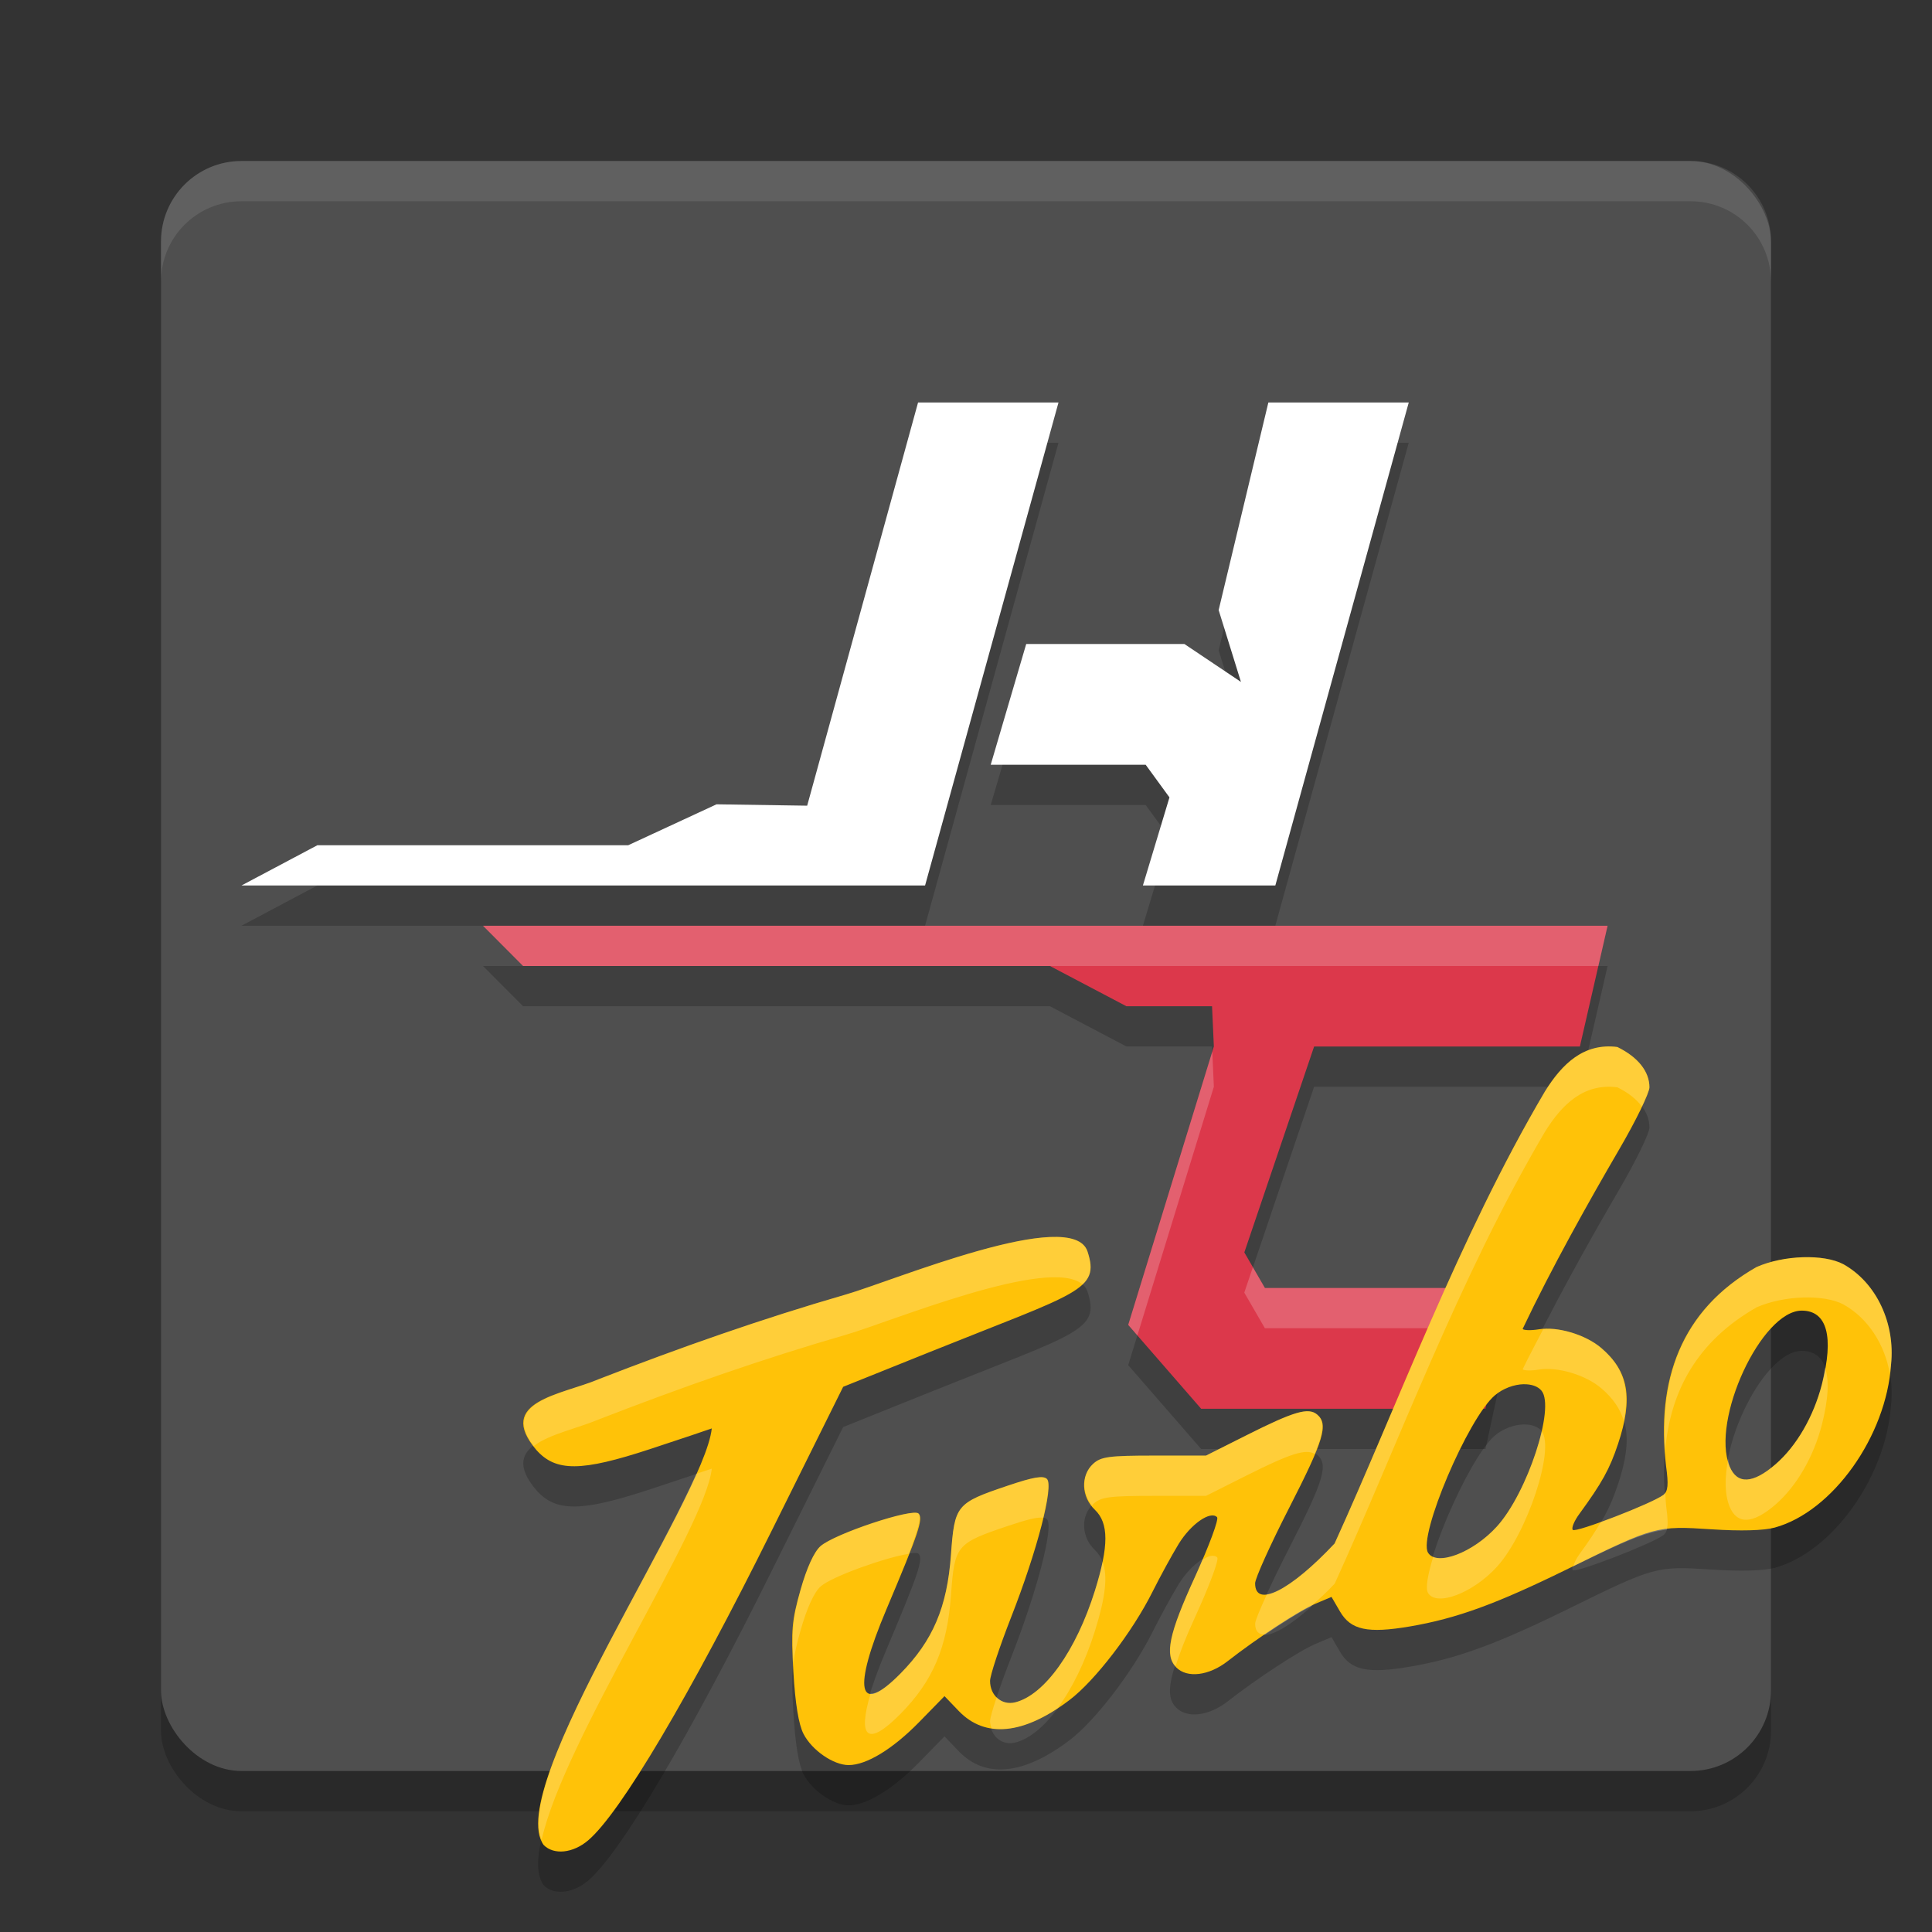 <svg xmlns="http://www.w3.org/2000/svg" width="48" height="48" version="1"><rect width="100%" height="100%" fill="#333333" stroke="none"/><defs>
<linearGradient id="ucPurpleBlue" x1="0%" y1="0%" x2="100%" y2="100%">
  <stop offset="0%" style="stop-color:#B794F4;stop-opacity:1"/>
  <stop offset="100%" style="stop-color:#4299E1;stop-opacity:1"/>
</linearGradient>
</defs>
 <rect style="opacity:0.2" width="40" height="40" x="4" y="5" rx="2" ry="2"/>
 <rect style="fill:#4f4f4f" width="40" height="40" x="4" y="4" rx="2" ry="2"/>
 <path fill="#fff" style="opacity:0.1" d="m4 7v-1c0-1.108 0.892-2 2-2h36c1.108 0 2 0.892 2 2v1c0-1.108-0.892-2-2-2h-36c-1.108 0-2 0.892-2 2z"/>
 <path style="opacity:0.2" d="m 12,24 0.996,1 H 26.086 l 1.9,1 h 2.127 l 0.045,1 L 28.03,33.917 29.842,36 h 7.064 l 0.654,-3 H 31.427 L 30.915,32.116 32.649,27 h 6.603 l 0.688,-3 z"/>
 <path style="opacity:0.2" d="M 22.809,11 20.054,21.017 17.802,20.983 15.607,22 H 7.884 l -1.885,1 H 22.983 l 3.315,-12 z m 8.703,0 -1.235,5.157 0.554,1.785 L 29.426,17 h -3.93 l -0.882,3 h 3.85 L 29.055,20.811 28.395,23 h 3.29 L 35,11 Z"/>
 <path style="fill:#ffffff" d="M 22.809,10 20.054,20.017 17.802,19.983 15.607,21 H 7.884 l -1.885,1 H 22.983 l 3.315,-12 z m 8.703,0 -1.235,5.157 0.554,1.785 L 29.426,16 h -3.93 l -0.882,3 h 3.85 L 29.055,19.811 28.395,22 h 3.29 L 35,10 Z"/>
 <path style="fill:#dc384b" d="m 12,23 0.996,1 H 26.086 l 1.9,1 h 2.127 l 0.045,1 L 28.03,32.917 29.842,35 h 7.064 l 0.654,-3 H 31.427 L 30.915,31.116 32.649,26 h 6.603 l 0.688,-3 z"/>
 <path style="opacity:0.2;fill:#ffffff" d="m 12,23 0.996,1 h 13.09 13.625 l 0.229,-1 z m 18.119,3.127 -2.088,6.789 0.227,0.262 L 30.158,27 Z m 1.008,5.357 -0.213,0.631 L 31.426,33 h 5.916 l 0.219,-1 h -6.135 z"/>
 <path style="opacity:0.2" d="m 33.16,39.345 c -1.106,1.179 -1.977,1.616 -1.977,0.992 0,-0.122 0.382,-0.969 0.85,-1.882 0.86,-1.68 0.977,-2.071 0.692,-2.311 -0.219,-0.184 -0.573,-0.081 -1.754,0.513 l -1.009,0.507 H 28.672 c -1.119,0 -1.32,0.027 -1.514,0.205 -0.315,0.288 -0.295,0.819 0.042,1.139 0.35,0.333 0.35,0.901 0.003,2.011 -0.468,1.493 -1.25,2.59 -1.979,2.774 -0.333,0.084 -0.626,-0.164 -0.626,-0.531 0,-0.136 0.235,-0.846 0.522,-1.579 0.649,-1.655 1.066,-3.262 0.892,-3.438 -0.091,-0.092 -0.337,-0.05 -0.979,0.167 -1.278,0.431 -1.317,0.479 -1.407,1.716 -0.094,1.301 -0.448,2.134 -1.256,2.952 -1.054,1.068 -1.196,0.412 -0.346,-1.599 0.8,-1.893 0.921,-2.253 0.797,-2.378 -0.143,-0.144 -2.092,0.504 -2.437,0.811 -0.16,0.142 -0.34,0.536 -0.496,1.086 -0.216,0.762 -0.237,1.001 -0.176,2.043 0.046,0.787 0.13,1.299 0.251,1.535 0.208,0.405 0.741,0.774 1.12,0.775 0.444,0.001 1.097,-0.398 1.753,-1.068 l 0.63,-0.645 0.353,0.368 c 0.658,0.686 1.613,0.592 2.752,-0.271 0.634,-0.48 1.564,-1.693 2.061,-2.686 0.192,-0.384 0.486,-0.921 0.652,-1.193 0.303,-0.494 0.789,-0.832 0.954,-0.664 0.048,0.049 -0.198,0.714 -0.547,1.477 -0.656,1.432 -0.764,1.956 -0.468,2.255 0.27,0.274 0.814,0.208 1.278,-0.155 0.73,-0.571 1.783,-1.26 2.187,-1.43 l 0.393,-0.166 0.211,0.362 c 0.268,0.46 0.686,0.55 1.733,0.372 1.166,-0.198 2.156,-0.56 3.942,-1.438 2.143,-1.054 2.186,-1.066 3.555,-0.976 0.728,0.048 1.296,0.032 1.571,-0.043 1.437,-0.393 2.774,-2.27 2.89,-4.058 0.105,-1.001 -0.352,-2.02 -1.187,-2.486 -0.488,-0.258 -1.484,-0.226 -2.156,0.071 -1.891,1.076 -2.495,2.823 -2.247,4.942 0.064,0.469 0.049,0.629 -0.067,0.719 -0.274,0.21 -2.176,0.946 -2.25,0.87 -0.04,-0.041 0.032,-0.219 0.162,-0.396 0.563,-0.772 0.754,-1.115 0.962,-1.741 0.38,-1.138 0.263,-1.803 -0.417,-2.383 -0.392,-0.334 -1.085,-0.541 -1.552,-0.464 -0.187,0.031 -0.368,0.027 -0.402,-0.008 0.714,-1.507 1.645,-3.168 2.394,-4.452 0.416,-0.712 0.757,-1.411 0.757,-1.553 0,-0.392 -0.285,-0.75 -0.798,-1.001 -0.83,-0.106 -1.372,0.416 -1.801,1.108 -2.138,3.623 -3.679,7.839 -5.222,11.224 z M 14.862,35.271 c -0.907,0.381 -2.56,0.545 -1.541,1.748 0.486,0.551 1.117,0.547 2.833,-0.018 0.759,-0.25 1.448,-0.481 1.53,-0.512 -0.186,1.761 -5.198,8.947 -4.177,10.349 0.252,0.255 0.73,0.206 1.107,-0.116 0.802,-0.683 2.515,-3.575 4.574,-7.723 l 1.76,-3.544 2.171,-0.872 c 3.669,-1.474 4.217,-1.522 3.901,-2.489 -0.373,-1.141 -4.851,0.735 -6.004,1.067 -2.089,0.604 -4.108,1.315 -6.153,2.109 z m 29.903,-1.709 c 0.628,0 0.804,0.648 0.499,1.833 -0.207,0.803 -0.631,1.534 -1.151,1.984 -0.563,0.488 -0.956,0.506 -1.142,0.051 -0.47,-1.148 0.792,-3.868 1.794,-3.868 z m -6.906,1.829 c 0.185,-0.003 0.348,0.049 0.44,0.161 0.344,0.42 -0.354,2.541 -1.109,3.373 -0.591,0.651 -1.499,0.997 -1.711,0.651 -0.251,-0.412 0.992,-3.34 1.659,-3.908 0.208,-0.177 0.483,-0.273 0.721,-0.278 z"/>
 <path style="fill:#ffc208" d="m 33.16,38.345 c -1.106,1.179 -1.977,1.616 -1.977,0.992 0,-0.122 0.382,-0.969 0.85,-1.882 0.86,-1.68 0.977,-2.071 0.692,-2.311 -0.219,-0.184 -0.573,-0.081 -1.754,0.513 l -1.009,0.507 H 28.672 c -1.119,0 -1.32,0.027 -1.514,0.205 -0.315,0.288 -0.295,0.819 0.042,1.139 0.35,0.333 0.35,0.901 0.003,2.011 -0.468,1.493 -1.25,2.59 -1.979,2.774 -0.333,0.084 -0.626,-0.164 -0.626,-0.531 0,-0.136 0.235,-0.846 0.522,-1.579 0.649,-1.655 1.066,-3.262 0.892,-3.438 -0.091,-0.092 -0.337,-0.05 -0.979,0.167 -1.278,0.431 -1.317,0.479 -1.407,1.716 -0.094,1.301 -0.448,2.134 -1.256,2.952 -1.054,1.068 -1.196,0.412 -0.346,-1.599 0.8,-1.893 0.921,-2.253 0.797,-2.378 -0.143,-0.144 -2.092,0.504 -2.437,0.811 -0.16,0.142 -0.34,0.536 -0.496,1.086 -0.216,0.762 -0.237,1.001 -0.176,2.043 0.046,0.787 0.13,1.299 0.251,1.535 0.208,0.405 0.741,0.774 1.12,0.775 0.444,0.001 1.097,-0.398 1.753,-1.068 l 0.63,-0.645 0.353,0.368 c 0.658,0.686 1.613,0.592 2.752,-0.271 0.634,-0.48 1.564,-1.693 2.061,-2.686 0.192,-0.384 0.486,-0.921 0.652,-1.193 0.303,-0.494 0.789,-0.832 0.954,-0.664 0.048,0.049 -0.198,0.714 -0.547,1.477 -0.656,1.432 -0.764,1.956 -0.468,2.255 0.27,0.274 0.814,0.208 1.278,-0.155 0.73,-0.571 1.783,-1.26 2.187,-1.43 l 0.393,-0.166 0.211,0.362 c 0.268,0.46 0.686,0.55 1.733,0.372 1.166,-0.198 2.156,-0.56 3.942,-1.438 2.143,-1.054 2.186,-1.066 3.555,-0.976 0.728,0.048 1.296,0.032 1.571,-0.043 1.437,-0.393 2.774,-2.27 2.89,-4.058 0.105,-1.001 -0.352,-2.02 -1.187,-2.486 -0.488,-0.258 -1.484,-0.226 -2.156,0.071 -1.891,1.076 -2.495,2.823 -2.247,4.942 0.064,0.469 0.049,0.629 -0.067,0.719 -0.274,0.21 -2.176,0.946 -2.25,0.87 -0.04,-0.041 0.032,-0.219 0.162,-0.396 0.563,-0.772 0.754,-1.115 0.962,-1.741 0.38,-1.138 0.263,-1.803 -0.417,-2.383 -0.392,-0.334 -1.085,-0.541 -1.552,-0.464 -0.187,0.031 -0.368,0.027 -0.402,-0.008 0.714,-1.507 1.645,-3.168 2.394,-4.452 0.416,-0.712 0.757,-1.411 0.757,-1.553 0,-0.392 -0.285,-0.75 -0.798,-1.001 -0.83,-0.106 -1.372,0.416 -1.801,1.108 -2.138,3.623 -3.679,7.839 -5.222,11.224 z M 14.862,34.271 c -0.907,0.381 -2.56,0.545 -1.541,1.748 0.486,0.551 1.117,0.547 2.833,-0.018 0.759,-0.25 1.448,-0.481 1.53,-0.512 -0.186,1.761 -5.198,8.947 -4.177,10.349 0.252,0.255 0.73,0.206 1.107,-0.116 0.802,-0.683 2.515,-3.575 4.574,-7.723 l 1.76,-3.544 2.171,-0.872 c 3.669,-1.474 4.217,-1.522 3.901,-2.489 -0.373,-1.141 -4.851,0.735 -6.004,1.067 -2.089,0.604 -4.108,1.315 -6.153,2.109 z m 29.903,-1.709 c 0.628,0 0.804,0.648 0.499,1.833 -0.207,0.803 -0.631,1.534 -1.151,1.984 -0.563,0.488 -0.956,0.506 -1.142,0.051 -0.47,-1.148 0.792,-3.868 1.794,-3.868 z m -6.906,1.829 c 0.185,-0.003 0.348,0.049 0.44,0.161 0.344,0.42 -0.354,2.541 -1.109,3.373 -0.591,0.651 -1.499,0.997 -1.711,0.651 -0.251,-0.412 0.992,-3.34 1.659,-3.908 0.208,-0.177 0.483,-0.273 0.721,-0.278 z"/>
 <path style="opacity:0.2;fill:#ffffff" d="M 39.885 26.002 C 39.219 26.04 38.758 26.516 38.383 27.121 C 36.245 30.744 34.703 34.961 33.16 38.346 C 32.436 39.118 31.819 39.563 31.475 39.609 C 31.302 39.988 31.184 40.273 31.184 40.338 C 31.184 40.537 31.279 40.616 31.436 40.609 C 31.894 40.298 32.293 40.048 32.561 39.918 C 32.752 39.748 32.946 39.574 33.16 39.346 C 34.703 35.961 36.245 31.744 38.383 28.121 C 38.811 27.43 39.353 26.907 40.184 27.014 C 40.455 27.147 40.658 27.31 40.793 27.492 C 40.895 27.273 40.98 27.076 40.98 27.016 C 40.98 26.623 40.697 26.265 40.184 26.014 C 40.08 26 39.98 25.996 39.885 26.002 z M 26.086 30.734 C 24.615 30.796 21.88 31.914 21.016 32.162 C 18.927 32.766 16.906 33.477 14.861 34.271 C 13.981 34.642 12.416 34.815 13.26 35.926 C 13.638 35.633 14.358 35.483 14.861 35.271 C 16.906 34.477 18.927 33.766 21.016 33.162 C 22.093 32.852 26.077 31.193 26.895 31.912 C 27.132 31.686 27.135 31.455 27.018 31.096 C 26.924 30.811 26.576 30.714 26.086 30.734 z M 44.789 31.236 C 44.395 31.249 43.978 31.332 43.643 31.48 C 41.867 32.491 41.237 34.096 41.371 36.043 C 41.495 34.547 42.18 33.313 43.643 32.48 C 44.314 32.184 45.311 32.15 45.799 32.408 C 46.416 32.752 46.822 33.401 46.951 34.119 C 46.96 34.044 46.979 33.969 46.984 33.895 C 47.089 32.894 46.634 31.873 45.799 31.408 C 45.555 31.279 45.183 31.223 44.789 31.236 z M 38.617 33.021 C 38.519 33.012 38.429 33.019 38.34 33.025 C 38.17 33.359 37.984 33.695 37.83 34.02 C 37.865 34.054 38.046 34.058 38.232 34.027 C 38.7 33.951 39.393 34.158 39.785 34.492 C 40.071 34.736 40.252 34.998 40.344 35.301 C 40.501 34.507 40.338 33.964 39.785 33.492 C 39.491 33.242 39.028 33.063 38.617 33.021 z M 45.34 33.973 C 45.316 34.112 45.305 34.235 45.264 34.395 C 45.057 35.198 44.633 35.928 44.113 36.379 C 43.55 36.867 43.157 36.884 42.971 36.43 C 42.949 36.377 42.95 36.307 42.936 36.248 C 42.851 36.7 42.845 37.122 42.971 37.43 C 43.157 37.884 43.55 37.867 44.113 37.379 C 44.633 36.928 45.057 36.198 45.264 35.395 C 45.428 34.758 45.449 34.282 45.34 33.973 z M 32.523 35.064 C 32.276 35.044 31.856 35.213 30.971 35.658 L 29.963 36.164 L 28.672 36.164 C 27.552 36.164 27.352 36.191 27.158 36.369 C 26.872 36.631 26.877 37.087 27.131 37.41 C 27.142 37.398 27.146 37.381 27.158 37.369 C 27.352 37.191 27.552 37.164 28.672 37.164 L 29.963 37.164 L 30.971 36.658 C 32.063 36.109 32.439 35.992 32.664 36.121 C 32.897 35.552 32.906 35.297 32.725 35.145 C 32.67 35.098 32.606 35.071 32.523 35.064 z M 38.303 35.561 C 38.12 36.361 37.669 37.4 37.191 37.926 C 36.682 38.487 35.939 38.819 35.607 38.68 C 35.479 39.105 35.407 39.459 35.48 39.578 C 35.692 39.924 36.6 39.577 37.191 38.926 C 37.944 38.096 38.637 35.992 38.303 35.561 z M 17.684 36.488 C 17.663 36.496 17.386 36.587 17.297 36.617 C 16.157 39.199 12.856 44.315 13.457 45.707 C 14.022 43.196 17.529 37.958 17.684 36.488 z M 25.912 36.705 C 25.774 36.688 25.514 36.752 25.033 36.914 C 23.755 37.345 23.716 37.394 23.627 38.631 C 23.533 39.932 23.178 40.765 22.371 41.582 C 22.017 41.94 21.776 42.088 21.631 42.072 C 21.301 43.169 21.547 43.417 22.371 42.582 C 23.178 41.765 23.533 40.932 23.627 39.631 C 23.716 38.394 23.755 38.345 25.033 37.914 C 25.523 37.749 25.782 37.687 25.918 37.707 C 26.036 37.203 26.087 36.824 26.012 36.748 C 25.989 36.725 25.958 36.711 25.912 36.705 z M 41.373 37.084 C 41.359 37.104 41.348 37.126 41.328 37.141 C 41.157 37.272 40.373 37.597 39.773 37.812 C 39.638 38.044 39.485 38.28 39.24 38.615 C 39.154 38.733 39.109 38.836 39.09 38.914 C 40.355 38.293 40.879 38.068 41.41 38.004 C 41.442 37.895 41.438 37.727 41.396 37.422 C 41.383 37.307 41.381 37.197 41.373 37.084 z M 22.691 37.586 C 22.218 37.618 20.688 38.148 20.387 38.416 C 20.227 38.558 20.047 38.952 19.891 39.502 C 19.695 40.19 19.671 40.514 19.711 41.326 C 19.74 41.077 19.794 40.841 19.891 40.502 C 20.047 39.952 20.227 39.558 20.387 39.416 C 20.67 39.164 22.023 38.687 22.58 38.604 C 22.803 38.019 22.9 37.684 22.822 37.605 C 22.804 37.587 22.759 37.581 22.691 37.586 z M 30.064 38.66 C 30.007 38.673 29.938 38.712 29.869 38.754 C 29.807 38.899 29.766 39.013 29.693 39.172 C 29.057 40.562 28.941 41.094 29.205 41.398 C 29.305 41.082 29.449 40.705 29.693 40.172 C 30.043 39.409 30.291 38.744 30.242 38.695 C 30.201 38.653 30.138 38.644 30.064 38.66 z M 27.393 38.805 C 27.349 39.015 27.288 39.251 27.203 39.521 C 26.735 41.014 25.953 42.111 25.225 42.295 C 25.044 42.341 24.878 42.284 24.762 42.168 C 24.662 42.467 24.598 42.694 24.598 42.764 C 24.598 42.829 24.618 42.885 24.635 42.941 C 25.108 43.014 25.66 42.848 26.271 42.447 C 26.632 41.958 26.961 41.295 27.203 40.521 C 27.465 39.685 27.527 39.157 27.393 38.805 z"/>
</svg>
